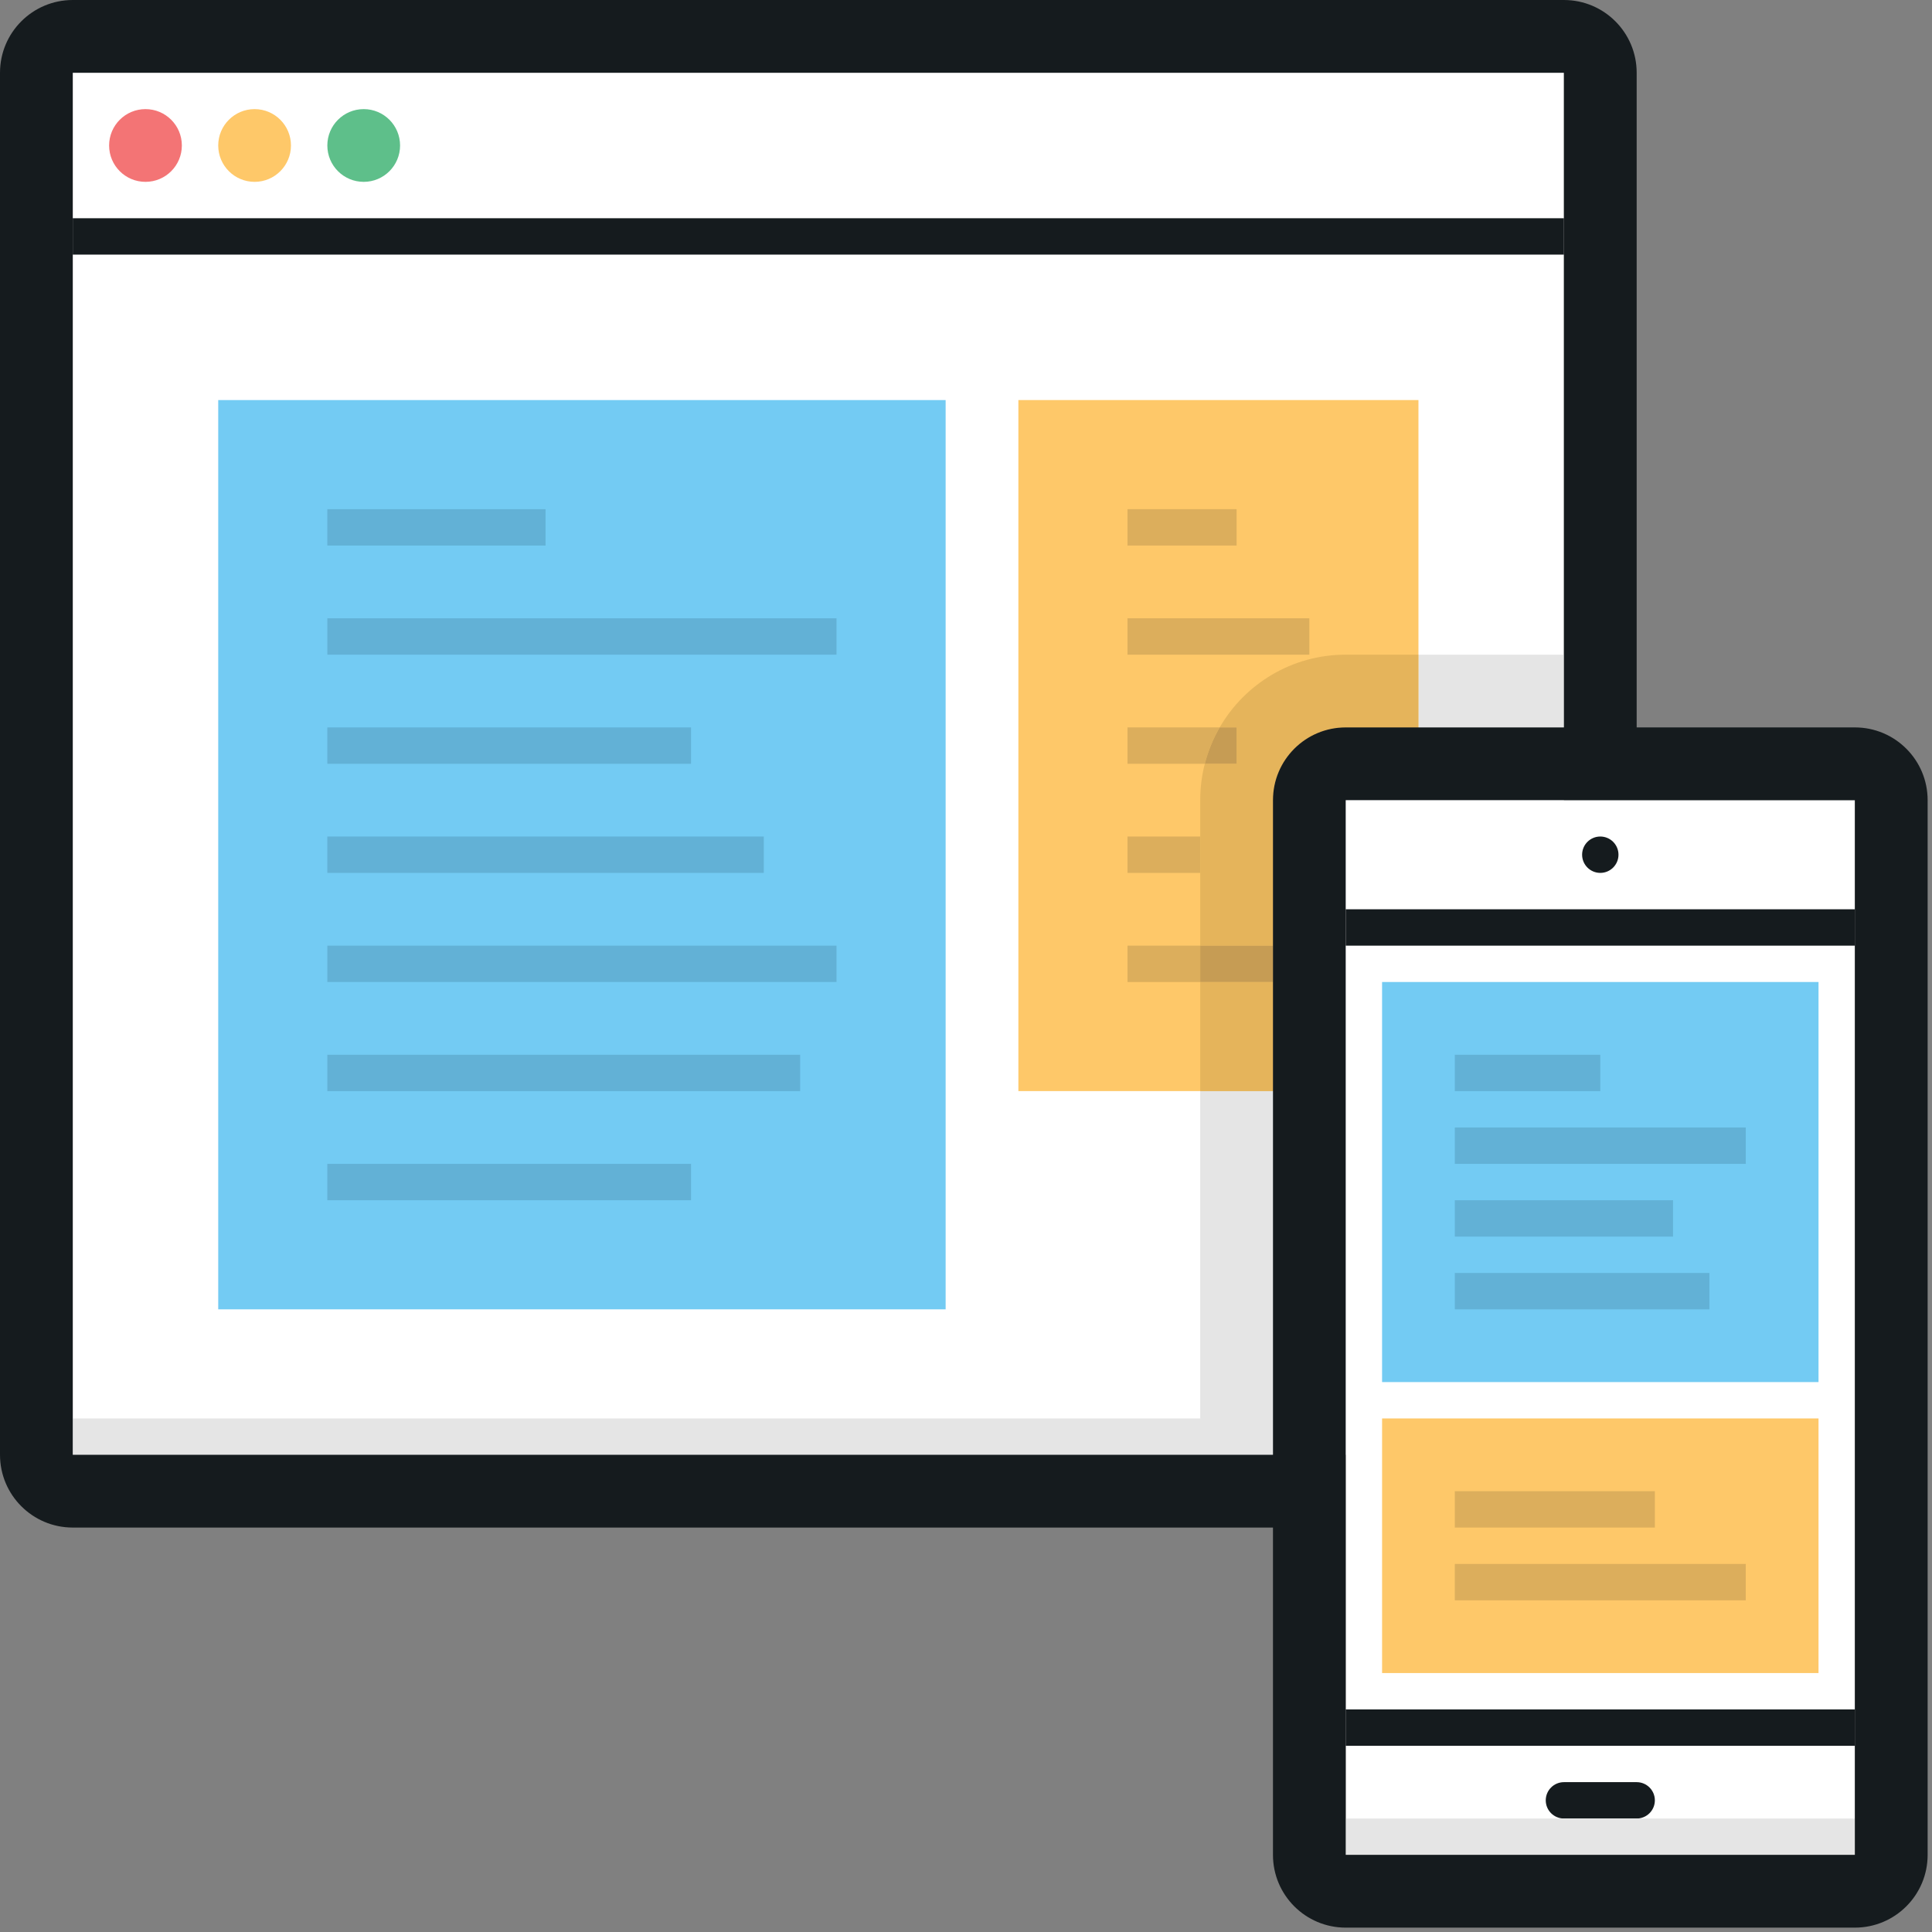 <?xml version="1.0" standalone="no"?><!DOCTYPE svg PUBLIC "-//W3C//DTD SVG 1.1//EN" "http://www.w3.org/Graphics/SVG/1.1/DTD/svg11.dtd"><svg width="100%" height="100%" viewBox="0 0 332 332" version="1.1" xmlns="http://www.w3.org/2000/svg" xmlns:xlink="http://www.w3.org/1999/xlink" xml:space="preserve" style="fill-rule:evenodd;clip-rule:evenodd;stroke-linejoin:round;stroke-miterlimit:1.414;"><rect x="0" y="0" width="332" height="332" fill="#808080" stroke="none"/><path d="M268.75,137.5l0,-125l-256.25,0l0,237.5l218.75,0l0,68.75l87.5,0l0,-181.25l-50,0Z" style="fill:#fff;fill-rule:nonzero;"/><path d="M25,18.75c-3.453,0 -6.25,2.797 -6.25,6.25c0,3.453 2.797,6.25 6.25,6.25c3.453,0 6.25,-2.797 6.25,-6.25c0,-3.453 -2.797,-6.25 -6.25,-6.25Z" style="fill:#f37475;fill-rule:nonzero;"/><path d="M237.5,243.75l0,43.75l75,0l0,-43.75l-75,0ZM243.75,68.75l-68.75,0l0,118.75l50,0l0,-50c0,-3.45 2.797,-6.25 6.25,-6.25l12.5,0l0,-62.5ZM43.75,18.75c-3.453,0 -6.25,2.797 -6.25,6.25c0,3.45 2.797,6.25 6.25,6.25c3.453,0 6.25,-2.8 6.25,-6.25c0,-3.453 -2.797,-6.25 -6.25,-6.25Z" style="fill:#fec869;fill-rule:nonzero;"/><path d="M62.5,18.75c-3.453,0 -6.25,2.797 -6.25,6.25c0,3.453 2.797,6.25 6.25,6.25c3.453,0 6.25,-2.797 6.25,-6.25c0,-3.453 -2.797,-6.25 -6.25,-6.25Z" style="fill:#5ebf8a;fill-rule:nonzero;"/><path d="M237.5,168.75l0,68.75l75,0l0,-68.75l-75,0ZM37.5,225l125,0l0,-156.25l-125,0l0,156.25Z" style="fill:#73cbf3;fill-rule:nonzero;"/><path d="M300,275l-50,0l0,-6.25l50,0l0,6.25ZM284.375,262.5l-34.375,0l0,-6.25l34.375,0l0,6.25ZM206.25,168.75l-12.5,0l0,-6.25l12.5,0l0,6.25ZM206.25,150l-12.5,0l0,-6.25l12.5,0l0,6.25ZM207.037,131.25l-13.287,0l0,-6.25l15.844,0c-1.119,1.934 -1.988,4.034 -2.557,6.25ZM225,112.5l-31.25,0l0,-6.25l31.25,0l0,6.25ZM212.5,93.75l-18.75,0l0,-6.25l18.75,0l0,6.25Z" style="fill:#dcae5c;fill-rule:nonzero;"/><path d="M293.75,225l-43.75,0l0,-6.25l43.75,0l0,6.25ZM287.5,212.5l-37.5,0l0,-6.25l37.5,0l0,6.25ZM118.75,206.25l-62.5,0l0,-6.25l62.5,0l0,6.25ZM300,200l-50,0l0,-6.25l50,0l0,6.25ZM275,187.5l-25,0l0,-6.25l25,0l0,6.25ZM137.5,187.5l-81.25,0l0,-6.25l81.25,0l0,6.25ZM143.75,168.75l-87.5,0l0,-6.25l87.5,0l0,6.25ZM131.25,150l-75,0l0,-6.25l75,0l0,6.25ZM118.75,131.25l-62.5,0l0,-6.25l62.5,0l0,6.25ZM143.75,112.5l-87.5,0l0,-6.25l87.5,0l0,6.25ZM93.75,93.75l-37.5,0l0,-6.25l37.5,0l0,6.25Z" style="fill:#62b1d6;fill-rule:nonzero;"/><path d="M281.25,306.25l-12.5,0c-1.725,0 -3.125,1.4 -3.125,3.125c0,1.725 1.4,3.125 3.125,3.125l12.5,0c1.725,0 3.125,-1.4 3.125,-3.125c0,-1.725 -1.4,-3.125 -3.125,-3.125ZM231.25,156.25l0,6.25l87.5,0l0,-6.25l-87.5,0ZM231.25,300l87.5,0l0,-6.25l-87.5,0l0,6.25ZM268.75,37.5l-256.25,0l0,6.25l256.25,0l0,-6.25ZM275,150c1.725,0 3.125,-1.4 3.125,-3.125c0,-1.725 -1.4,-3.125 -3.125,-3.125c-1.725,0 -3.125,1.4 -3.125,3.125c0,1.725 1.4,3.125 3.125,3.125Z" style="fill:#151b1e;fill-rule:nonzero;"/><rect x="231.25" y="312.5" width="87.5" height="6.25" style="fill:#e5e5e5;fill-rule:nonzero;"/><path d="M218.75,250l-206.25,0l0,-6.25l193.75,0l0,-56.25l12.5,0l0,62.5ZM268.75,125l-25,0l0,-12.5l25,0l0,12.5Z" style="fill:#e5e5e5;fill-rule:nonzero;"/><path d="M218.75,187.5l-12.5,0l0,-18.75l12.5,0l0,-6.25l-12.5,0l0,-25c0,-2.159 0.272,-4.253 0.787,-6.25l5.463,0l0,-6.25l-2.906,0c4.322,-7.472 12.403,-12.5 21.656,-12.5l12.5,0l0,12.5l-12.5,0c-6.903,0 -12.5,5.597 -12.5,12.5l0,50Z" style="fill:#e5b45b;fill-rule:nonzero;"/><path d="M218.75,168.75l-12.5,0l0,-6.25l12.5,0l0,6.25ZM212.5,131.25l-5.463,0c0.569,-2.216 1.438,-4.316 2.557,-6.25l2.906,0l0,6.25Z" style="fill:#c69c54;fill-rule:nonzero;"/><path d="M318.75,318.75l-87.5,0l0,-181.25l87.5,0l0,181.25ZM218.75,137.5l0,112.5l-206.25,0l0,-237.5l256.25,0l0,112.5l-37.5,0c-6.903,0 -12.5,5.597 -12.5,12.5ZM318.75,125l-37.5,0l0,-112.5c0,-6.903 -5.597,-12.5 -12.5,-12.5l-256.25,0c-6.903,0 -12.5,5.597 -12.5,12.5l0,237.5c0,6.903 5.597,12.5 12.5,12.5l206.25,0l0,56.25c0,6.903 5.597,12.5 12.5,12.5l87.5,0c6.903,0 12.5,-5.597 12.5,-12.5l0,-181.25c0,-6.903 -5.597,-12.5 -12.5,-12.5Z" style="fill:#151b1e;fill-rule:nonzero;"/></svg>